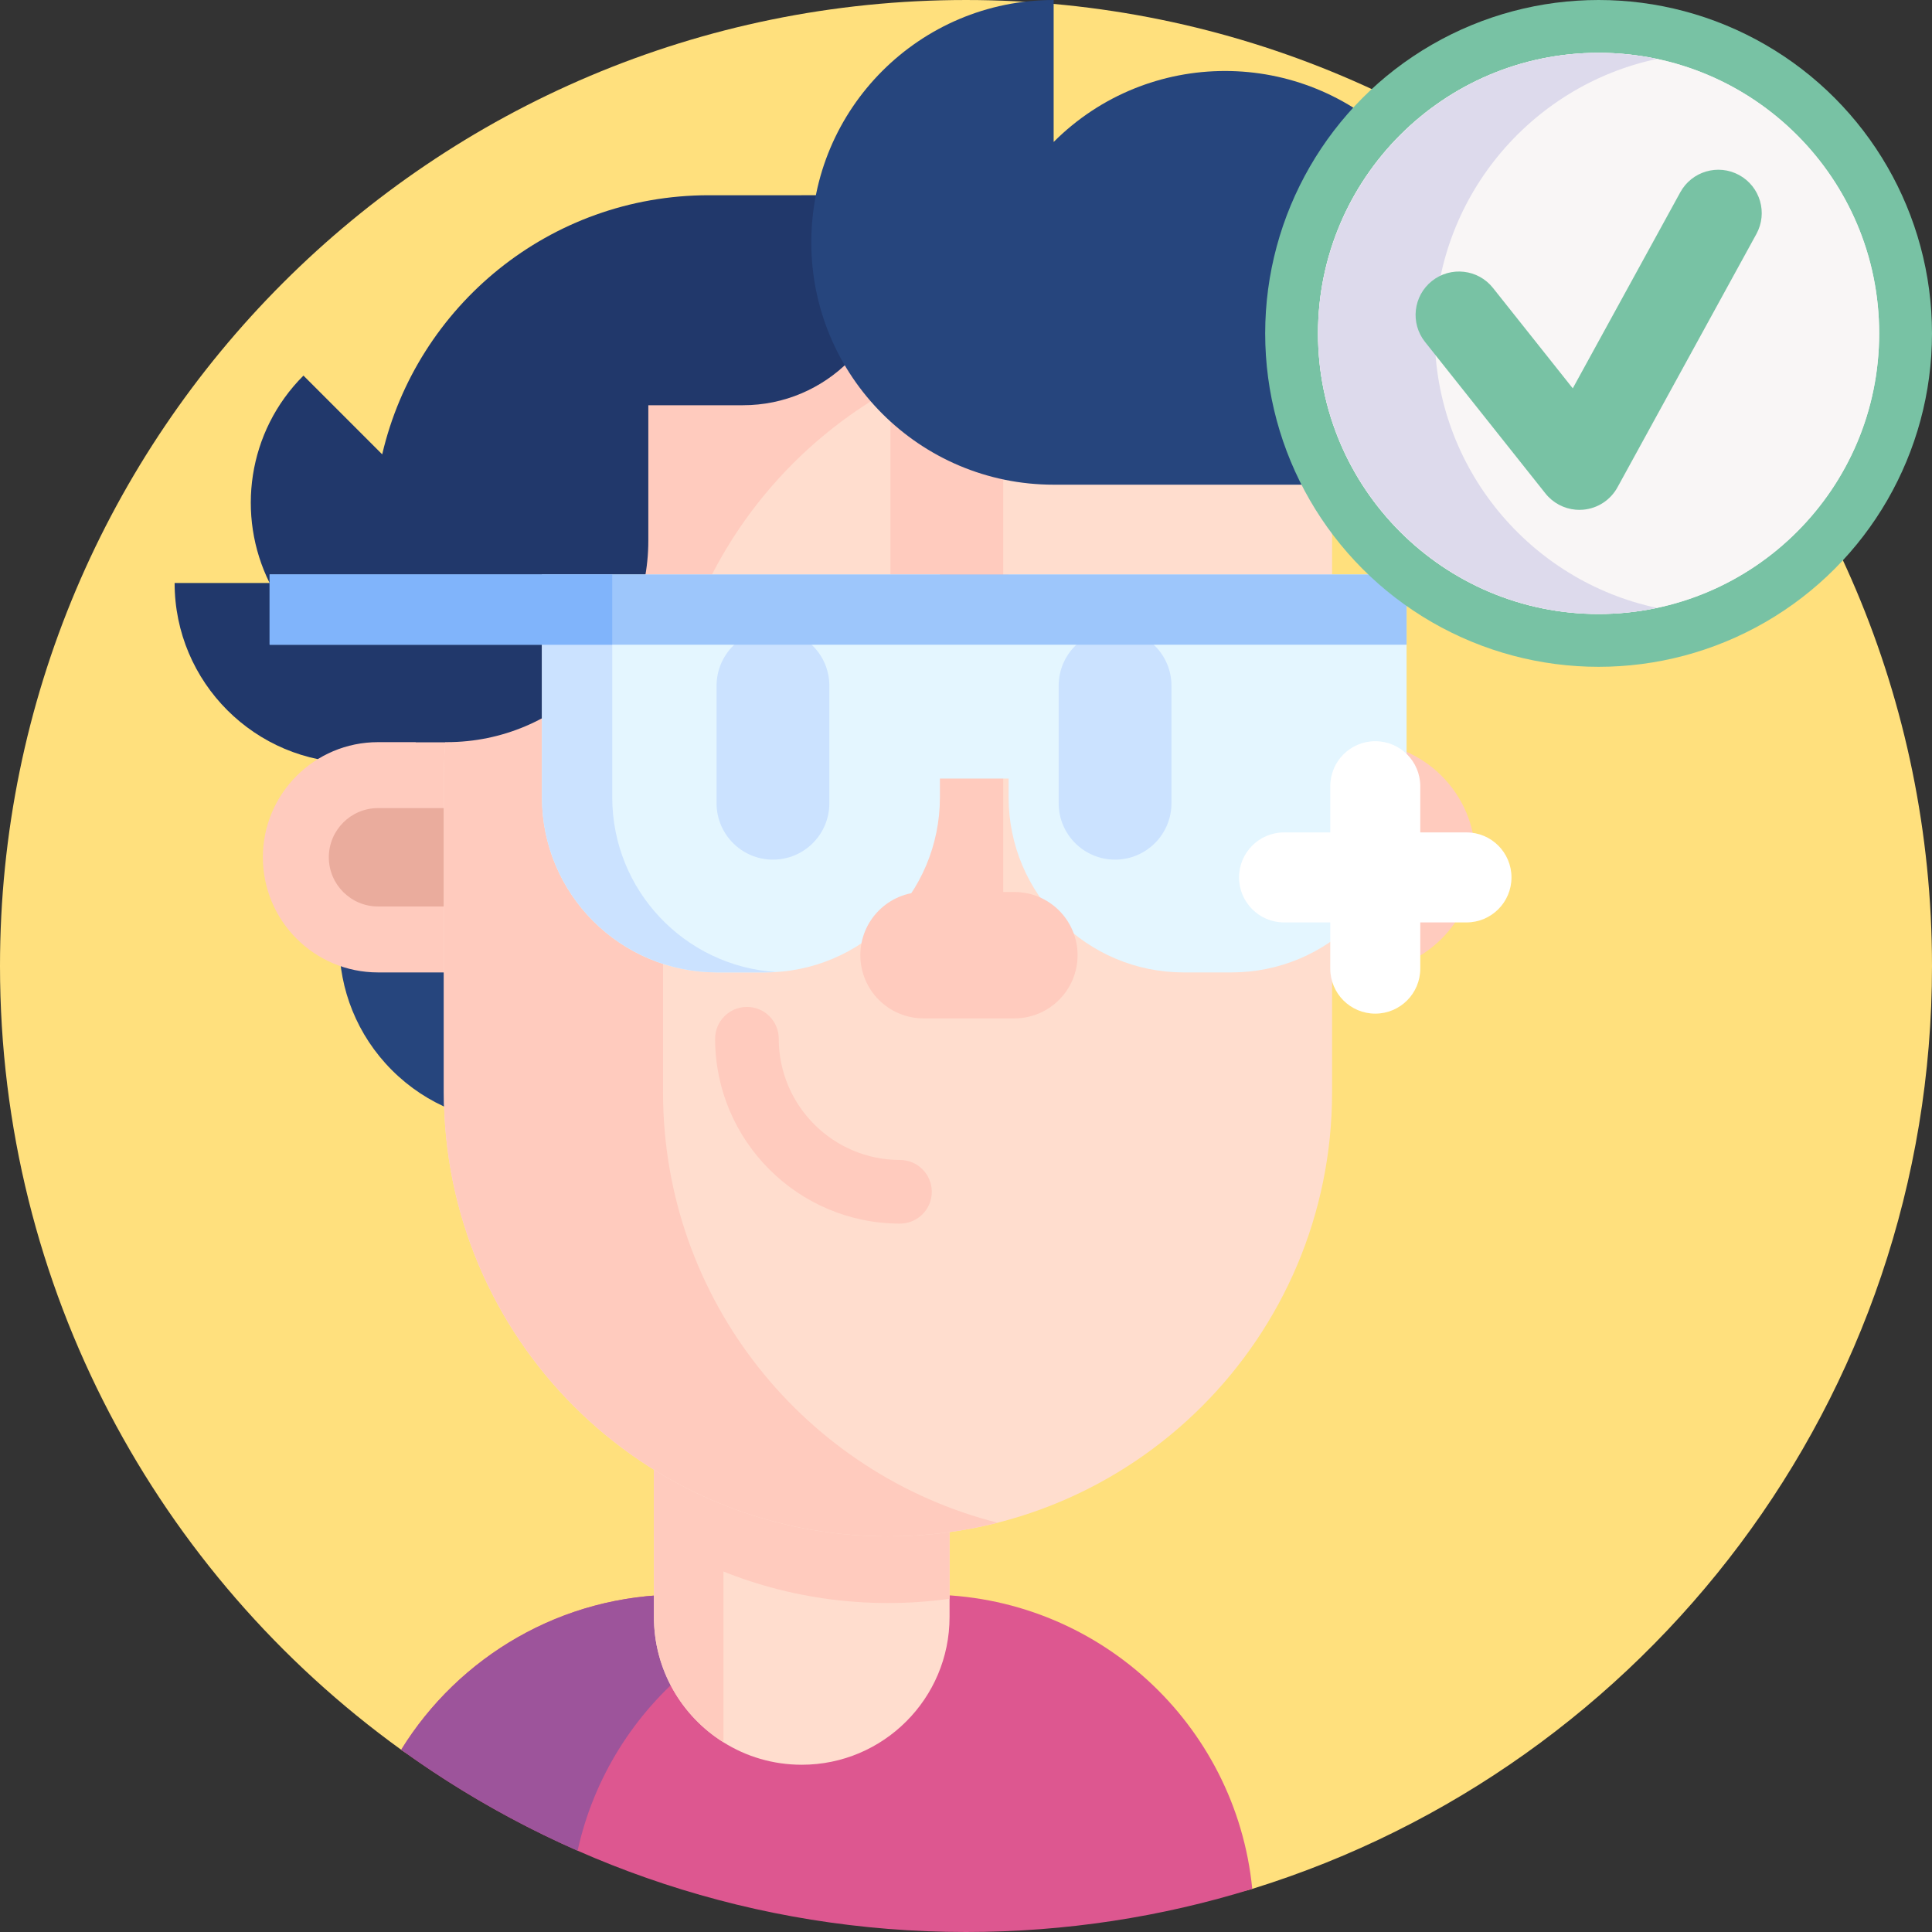 <svg id="Capa_1" enable-background="new 0 0 512 512" height="512" viewBox="0 0 512 512" width="512" xmlns="http://www.w3.org/2000/svg"><rect x="0" y="0" width="512" height="512" fill="#333333" stroke="none"/><g><path d="m512 256c0 114.875-75.664 212.078-179.873 244.491-24.048 7.48-57.578-15.716-84.088-15.716-31.906 0-35.678-5.298-63.848-15.962-21.173-8.015-59.815 7.928-77.878-5.113-64.4-46.494-106.313-122.202-106.313-207.7 0-141.385 114.615-256 256-256s256 114.615 256 256z" fill="#ffe07d"/><g><path d="m331.86 500.57c-23.97 7.43-49.45 11.43-75.86 11.43-55.88 0-107.58-17.91-149.68-48.31 15.25-24.67 42.54-41.1 73.68-41.1h65.71c44.92 0 81.84 34.2 86.15 77.98z" fill="#dd5790"/><path d="m237.6 422.59c-41.38 0-75.99 29.03-84.53 67.86-16.58-7.28-32.23-16.28-46.75-26.76 15.25-24.67 42.54-41.1 73.68-41.1z" fill="#9d549b"/><path d="m251.643 325.931v102.573c0 10.821-4.388 20.614-11.479 27.693-7.079 7.091-16.872 11.479-27.693 11.479-7.622 0-14.736-2.171-20.741-5.947-11.063-6.918-18.431-19.217-18.431-33.225v-102.573z" fill="#ffddce"/><path d="m251.643 325.931v97.757c-5.335.751-10.775 1.132-16.318 1.132-22.762 0-44.023-6.467-62.026-17.669v-81.22z" fill="#ffcbbe"/><path d="m191.73 365.749v95.979c-11.063-6.918-18.431-19.217-18.431-33.225v-62.754z" fill="#ffcbbe"/><path d="m187.836 51.74c-42.131 0-77.39 29.322-86.547 68.666l-20.87-20.871c-14.872 14.872-17.852 37.118-8.968 54.961h-25.175c0 26.333 21.347 47.68 47.679 47.68 1.688 0 3.354-.091 4.997-.262v8.432h145.548v-158.606z" fill="#21386b"/><path d="m103.874 216.189c-18.62 18.62-18.62 48.809 0 67.429s48.809 18.62 67.429 0" fill="#26457d"/><path d="m360.47 257.702h-260.292c-16.852 0-30.513-13.661-30.513-30.513 0-16.852 13.661-30.513 30.513-30.513h260.292c16.852 0 30.513 13.661 30.513 30.513 0 16.852-13.661 30.513-30.513 30.513z" fill="#ffcbbe"/><path d="m100.178 240.224c-7.188 0-13.035-5.848-13.035-13.035 0-7.188 5.848-13.035 13.035-13.035h260.292c7.188 0 13.035 5.848 13.035 13.035 0 7.188-5.848 13.036-13.035 13.036h-260.292z" fill="#eaac9d"/><path d="m235.325 407.152c-65 0-117.692-52.692-117.692-117.692v-83.443c0-64.999 52.692-117.692 117.692-117.692h65.591c28.774 0 52.101 23.326 52.101 52.101v149.034c0 64.999-52.693 117.692-117.692 117.692z" fill="#ffddce"/><path d="m265.867 258.324h-29.89v-155.054c0-8.254 6.691-14.945 14.945-14.945 8.254 0 14.945 6.691 14.945 14.945z" fill="#ffcbbe"/><path d="m234.293 166.866h46.556v39.462h-46.556z" fill="#e4f6ff"/><path d="m264.368 403.537c-9.288 2.359-19.013 3.608-29.037 3.608-65.003 0-117.698-52.682-117.698-117.685v-83.442c0-65.003 52.694-117.698 117.698-117.698h58.062c-64.991 0-117.685 52.694-117.685 117.698v83.442c0 54.991 37.701 101.156 88.66 114.077z" fill="#ffcbbe"/><path d="m149.396 66.708v17.745c-22.893 8.385-39.231 30.367-39.231 56.165v56.058h8.239c29.497 0 53.409-23.912 53.409-53.409v-35.876h25.08c21.915 0 39.681-17.766 39.681-39.681v-1.002z" fill="#21386b"/><path d="m202.673 257.702h-12.637c-25.635 0-46.416-20.781-46.416-46.416v-59.052h105.468v59.052c0 25.635-20.781 46.416-46.415 46.416z" fill="#e4f6ff"/><path d="m326.344 257.702h-12.637c-25.635 0-46.416-20.781-46.416-46.416v-59.052h105.469v59.052c0 25.635-20.781 46.416-46.416 46.416z" fill="#e4f6ff"/><g fill="#cbe2ff"><path d="m205.671 257.596c-.99.07-1.99.1-2.99.1h-12.64c-25.63 0-46.42-20.78-46.42-46.41v-59.06h18.63v59.06c0 24.63 19.18 44.77 43.42 46.31z"/><path d="m204.842 227.812c-8.254 0-14.945-6.691-14.945-14.945v-31.135c0-8.254 6.691-14.945 14.945-14.945 8.254 0 14.945 6.691 14.945 14.945v31.135c0 8.253-6.691 14.945-14.945 14.945z"/><path d="m295.503 227.812c-8.254 0-14.945-6.691-14.945-14.945v-31.135c0-8.254 6.691-14.945 14.945-14.945 8.254 0 14.945 6.691 14.945 14.945v31.135c0 8.253-6.691 14.945-14.945 14.945z"/></g><path d="m343.452 64.224 26.602-26.602c-25.081-25.081-65.745-25.081-90.826 0v-37.622c-35.47 0-64.224 28.754-64.224 64.224s28.754 64.224 64.224 64.224h128.447c0-35.471-28.754-64.224-64.223-64.224z" fill="#26457d"/><path d="m268.823 236.391h-24.078c-9.247 0-16.744 7.497-16.744 16.744 0 9.247 7.497 16.744 16.744 16.744h24.078c9.247 0 16.744-7.497 16.744-16.744 0-9.247-7.496-16.744-16.744-16.744z" fill="#ffcbbe"/><path d="m71.451 152.234h301.308v18.622h-301.308z" fill="#9dc6fb"/><path d="m71.451 152.234h90.799v18.622h-90.799z" fill="#80b4fb"/><path d="m388.633 220.599h-12.246v-12.246c0-6.587-5.34-11.926-11.926-11.926-6.587 0-11.926 5.339-11.926 11.926v12.246h-12.246c-6.587 0-11.926 5.34-11.926 11.926s5.339 11.926 11.926 11.926h12.246v12.246c0 6.587 5.34 11.926 11.926 11.926 6.587 0 11.926-5.34 11.926-11.926v-12.246h12.246c6.587 0 11.926-5.34 11.926-11.926s-5.339-11.926-11.926-11.926z" fill="#fff"/><path d="m238.502 324.269c-27.014 0-48.991-21.977-48.991-48.991 0-4.658 3.776-8.434 8.434-8.434s8.434 3.776 8.434 8.434c0 17.713 14.411 32.124 32.124 32.124 4.658 0 8.434 3.776 8.434 8.434s-3.777 8.433-8.435 8.433z" fill="#ffcbbe"/></g><g><circle cx="423.643" cy="88.357" fill="#78c2a4" r="88.357"/><circle cx="423.643" cy="88.357" fill="#f9f6f6" r="74.357"/><circle cx="423.643" cy="88.357" fill="#f9f6f6" r="74.357"/><path d="m439.105 161.097c-4.99 1.06-10.16 1.62-15.46 1.62-41 0-74.36-33.36-74.36-74.36s33.36-74.36 74.36-74.36c5.3 0 10.47.56 15.46 1.62-33.6 7.13-58.89 37.04-58.89 72.74s25.29 65.61 58.89 72.74z" fill="#dddaec"/><path d="m417.573 135.076c-3.121-.269-6.03-1.806-8.015-4.303l-31.914-40.161c-3.952-4.972-3.124-12.207 1.849-16.158 4.973-3.952 12.208-3.123 16.158 1.849l21.148 26.613 28.495-51.961c3.054-5.569 10.043-7.607 15.613-4.554 5.569 3.054 7.607 10.044 4.553 15.613l-36.815 67.134c-1.852 3.377-5.27 5.602-9.107 5.929-.661.056-1.317.055-1.965-.001z" fill="#78c2a4"/></g></g></svg>